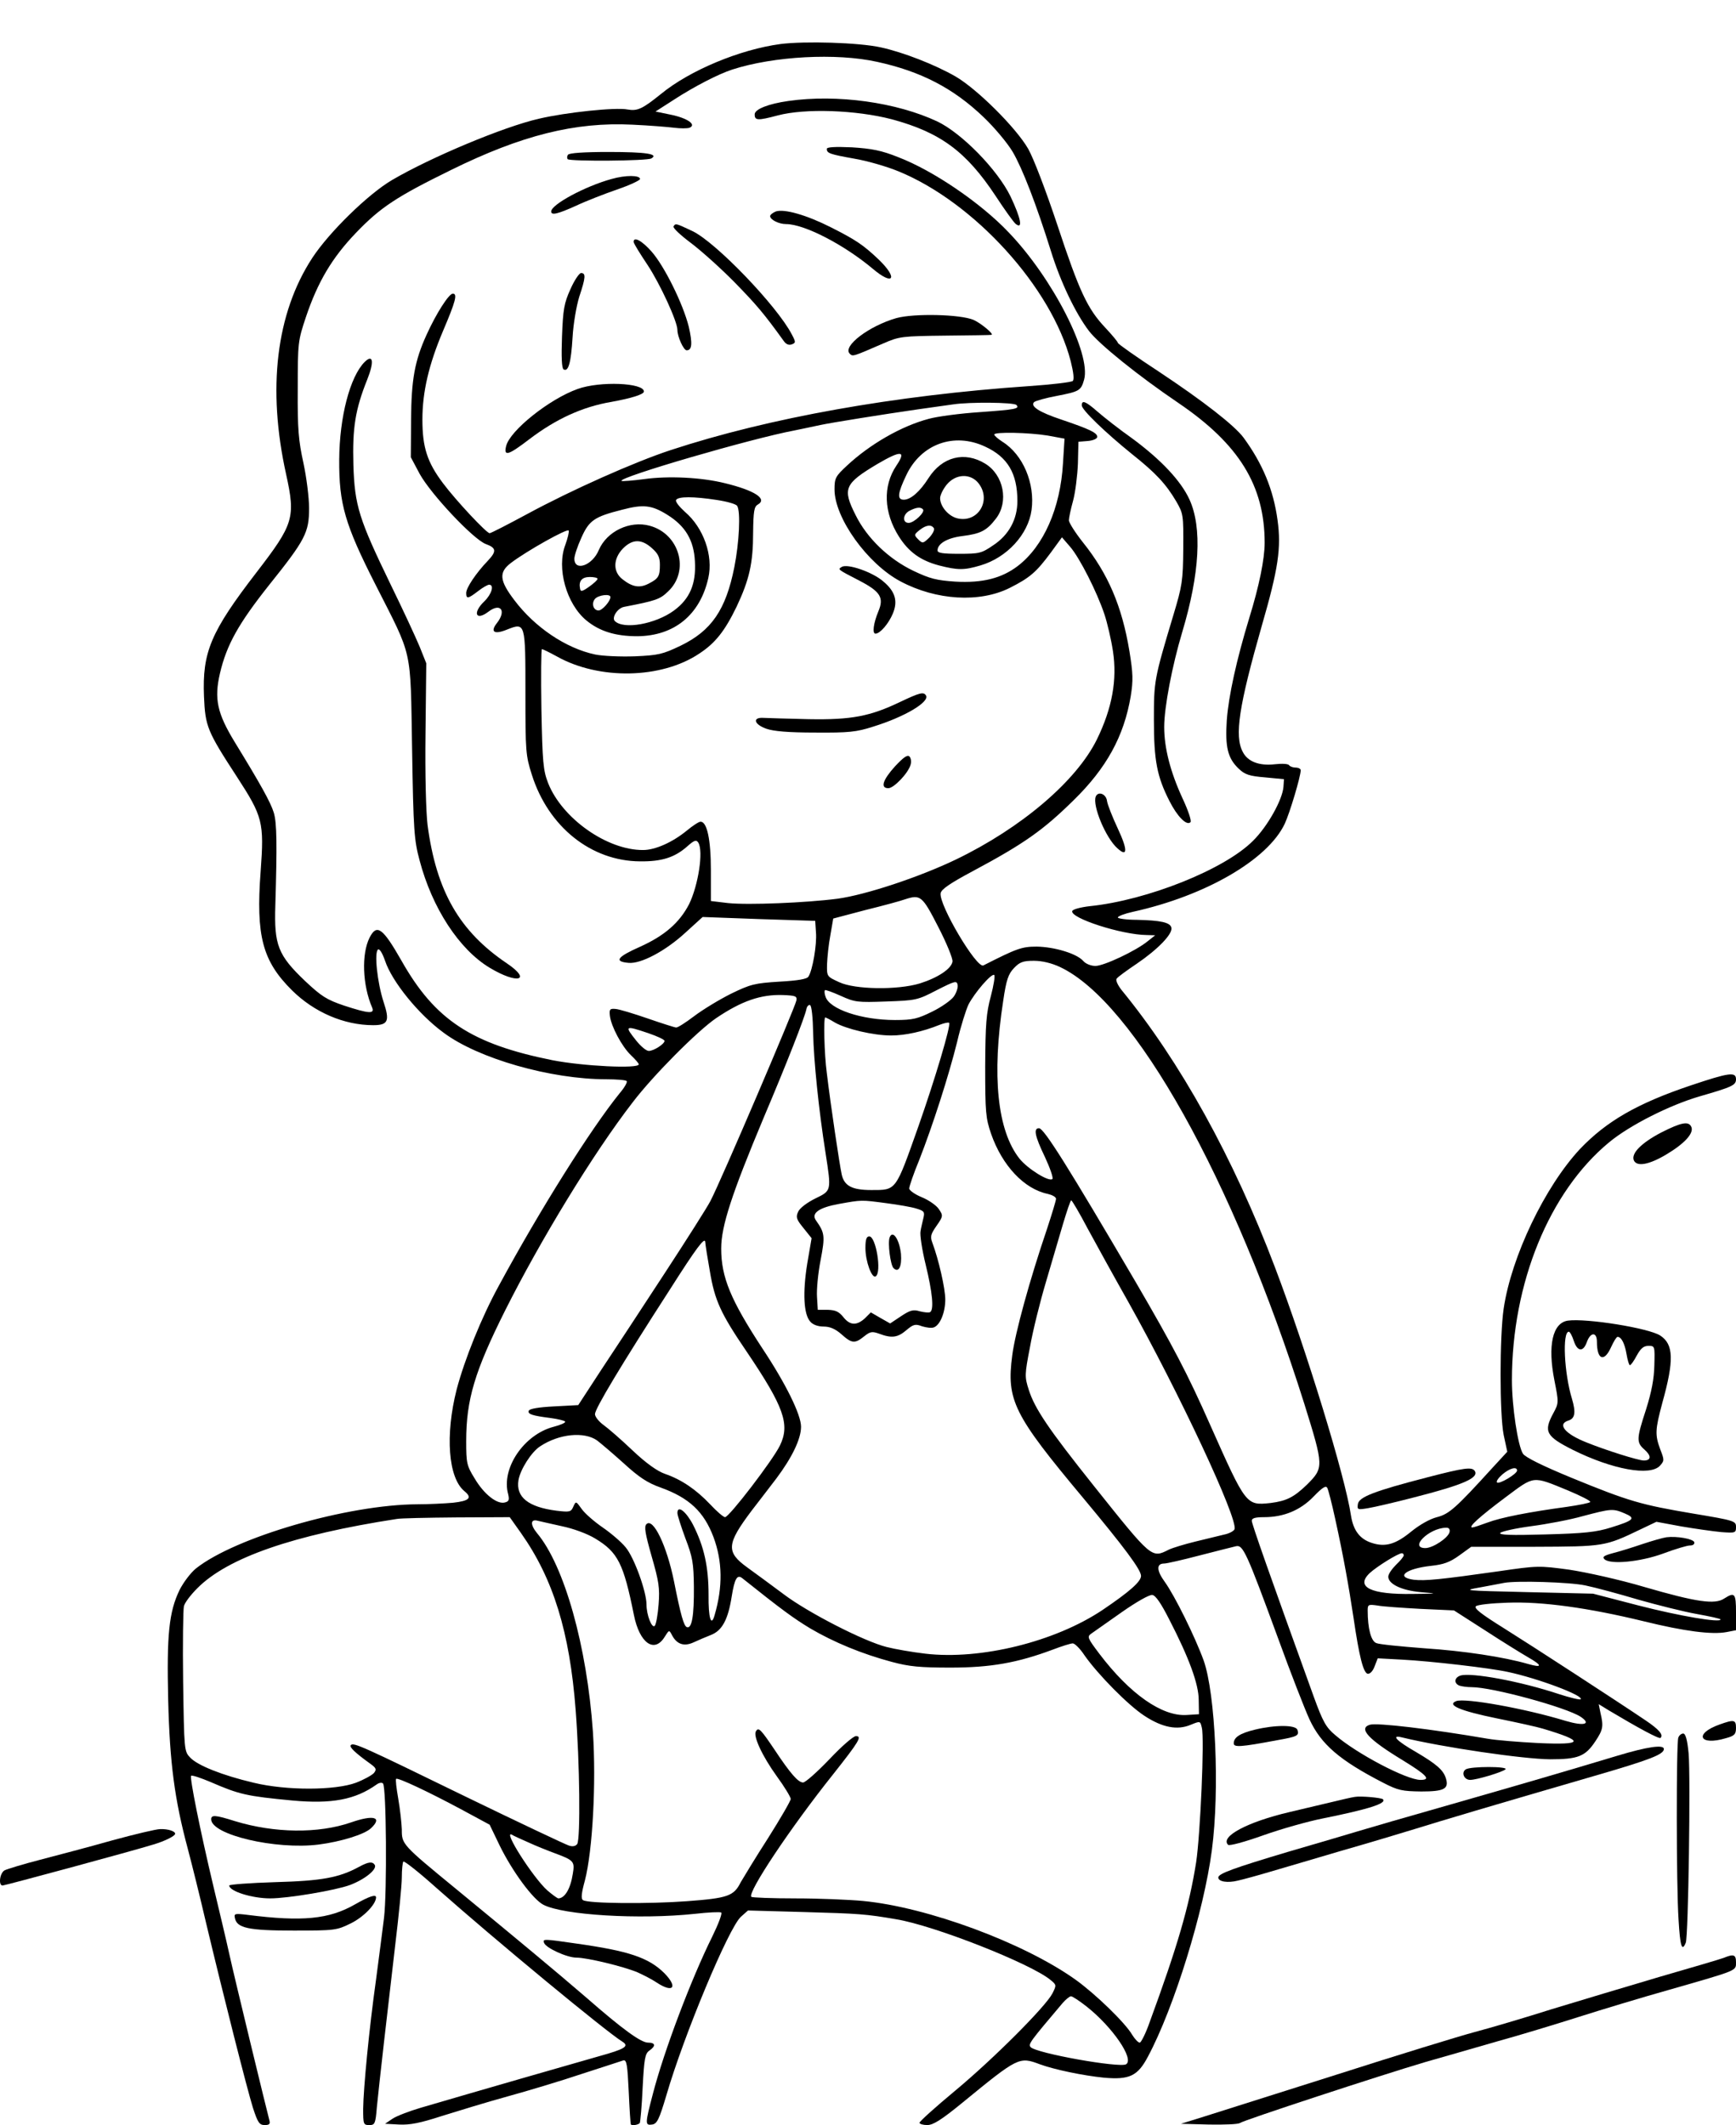<?xml version="1.0" standalone="no"?>
<!DOCTYPE svg PUBLIC "-//W3C//DTD SVG 20010904//EN"
 "http://www.w3.org/TR/2001/REC-SVG-20010904/DTD/svg10.dtd">
<svg version="1.0" xmlns="http://www.w3.org/2000/svg"
 width="674pt" height="825pt" viewBox="0 0 674 825"
 preserveAspectRatio="xMidYMid meet">
<g transform="translate(0,825) scale(0.1,-0.1)"
fill="#000000" stroke="none">
<path d="M3030 8079 c-157 -21 -352 -102 -464 -194 -72 -58 -91 -67 -130 -60
-45 9 -238 -11 -344 -36 -136 -31 -418 -149 -570 -238 -92 -54 -244 -202 -310
-303 -140 -215 -175 -507 -101 -840 37 -168 29 -193 -115 -380 -178 -231 -211
-310 -204 -482 5 -116 12 -134 128 -312 100 -154 106 -176 92 -366 -19 -252 7
-349 122 -463 86 -85 202 -135 315 -135 58 0 65 16 40 91 -24 74 -37 193 -21
203 6 3 17 -15 27 -44 27 -81 130 -208 227 -279 135 -101 417 -181 632 -181
40 0 76 -3 79 -7 4 -3 -8 -25 -27 -47 -113 -140 -307 -448 -469 -747 -68 -124
-133 -286 -164 -403 -45 -177 -33 -343 30 -395 32 -26 19 -38 -44 -45 -34 -3
-96 -6 -138 -6 -270 -1 -706 -127 -860 -249 -20 -16 -49 -54 -64 -84 -41 -85
-50 -173 -44 -427 6 -245 25 -387 76 -577 16 -60 48 -189 71 -288 69 -289 159
-644 182 -718 19 -58 25 -67 46 -67 17 0 22 4 18 18 -9 33 -134 547 -156 647
-12 55 -40 172 -61 260 -53 223 -93 424 -87 431 4 3 37 -8 75 -24 113 -49 140
-55 318 -72 153 -14 244 3 327 62 9 7 21 9 25 4 13 -12 16 -422 4 -521 -6 -49
-20 -157 -31 -240 -27 -192 -49 -422 -50 -502 0 -60 1 -63 24 -63 21 0 24 5
29 68 9 91 41 372 71 627 14 116 26 235 26 266 0 31 3 58 6 62 4 3 61 -42 128
-102 229 -203 660 -559 722 -597 29 -18 10 -29 -91 -57 -82 -23 -491 -141
-692 -200 -44 -13 -94 -32 -110 -43 l-28 -19 55 -3 c42 -2 82 6 165 33 61 19
175 54 255 76 80 22 210 61 290 88 80 26 152 49 160 52 13 3 16 -16 21 -121 3
-69 7 -126 8 -127 3 -7 30 -2 35 5 2 4 8 66 11 137 6 112 9 132 26 144 26 18
24 31 -5 31 -27 0 -97 50 -241 176 -116 100 -263 222 -500 417 -216 177 -215
177 -215 235 -1 26 -7 80 -14 120 -7 40 -11 74 -8 76 6 6 125 -50 250 -117
l113 -61 39 -81 c49 -100 129 -209 170 -230 78 -40 372 -58 588 -35 52 6 98 8
102 5 5 -3 -11 -45 -35 -94 -81 -163 -187 -443 -230 -609 -31 -118 -31 -124
-3 -120 19 3 27 19 55 113 68 234 243 653 290 694 l27 24 216 -6 c217 -6 242
-8 359 -28 147 -24 523 -172 600 -236 23 -19 23 -20 7 -52 -27 -52 -229 -254
-378 -378 -76 -63 -138 -119 -138 -124 0 -5 14 -9 30 -9 23 0 55 20 138 88
215 176 219 178 299 148 57 -21 169 -44 248 -52 100 -9 132 6 172 82 102 191
217 564 248 801 31 234 14 608 -32 737 -33 91 -112 251 -151 305 -32 44 -33
71 -2 71 10 0 71 14 136 31 66 17 129 33 142 36 28 7 41 -22 164 -357 49 -135
104 -276 122 -315 45 -97 117 -159 286 -246 58 -30 74 -33 148 -34 88 0 108
10 96 50 -10 33 -35 55 -116 103 -77 44 -99 68 -55 57 161 -39 470 -84 575
-85 109 0 137 11 176 70 30 45 32 58 20 109 l-7 35 39 -24 c114 -68 195 -112
201 -107 12 12 -6 33 -58 68 -108 73 -437 287 -552 359 -85 53 -115 76 -107
84 6 6 60 12 123 14 134 5 314 -20 528 -72 158 -39 266 -53 323 -42 l36 7 0
69 c0 75 -5 80 -46 54 -36 -24 -107 -14 -310 45 -94 28 -225 57 -291 67 -118
16 -123 16 -274 -6 -226 -32 -286 -38 -330 -33 -73 10 -32 43 67 54 48 5 73
14 109 40 l47 34 247 0 c268 1 272 1 409 67 l63 30 97 -18 c53 -9 123 -19 155
-22 55 -4 57 -3 57 20 0 23 -5 25 -167 52 -201 34 -248 47 -472 139 -114 47
-178 79 -188 93 -20 31 -43 183 -43 286 0 377 145 731 377 923 81 67 236 145
353 179 125 36 140 43 140 66 0 30 -27 26 -176 -24 -208 -70 -327 -139 -430
-247 -136 -146 -266 -417 -296 -619 -16 -109 -16 -411 0 -491 l14 -65 -59 -64
c-141 -155 -167 -178 -214 -190 -28 -7 -68 -30 -100 -56 -61 -50 -101 -61
-153 -44 -47 15 -72 49 -81 107 -22 149 -172 639 -295 963 -161 425 -368 799
-596 1077 -14 18 -23 37 -19 43 3 6 39 32 79 59 81 55 139 115 134 139 -4 21
-42 29 -135 31 -40 0 -73 5 -73 9 0 5 26 15 58 22 282 62 524 202 590 342 20
43 62 184 62 208 0 5 -9 10 -19 10 -11 0 -22 4 -26 9 -3 6 -28 7 -55 4 -61 -7
-106 10 -125 48 -33 62 -15 178 74 490 64 221 76 302 61 410 -16 118 -58 219
-132 320 -35 47 -155 141 -330 257 -87 57 -158 107 -158 111 0 4 -22 30 -48
58 -70 74 -101 140 -187 400 -44 132 -92 258 -113 295 -47 82 -198 232 -282
281 -80 46 -203 94 -290 113 -85 19 -296 25 -390 13z m375 -69 c170 -37 296
-102 414 -215 42 -40 93 -101 113 -135 37 -63 91 -202 148 -384 37 -120 96
-243 148 -311 39 -51 190 -173 348 -280 234 -159 334 -320 334 -542 0 -63 -21
-167 -60 -293 -49 -161 -80 -301 -87 -396 -7 -105 4 -148 46 -188 24 -23 41
-29 103 -34 l73 -7 -2 -30 c-4 -50 -62 -154 -118 -209 -110 -111 -410 -231
-634 -254 -35 -4 -66 -12 -68 -19 -9 -27 191 -92 289 -93 l33 -1 -29 -23 c-45
-37 -170 -96 -203 -96 -17 0 -38 8 -48 20 -25 28 -111 54 -180 55 -58 0 -77
-7 -207 -73 -26 -13 -173 235 -166 280 2 15 35 38 123 85 202 108 275 160 393
276 128 125 196 249 222 404 10 62 9 88 -5 175 -29 175 -83 301 -181 423 -30
38 -54 76 -54 85 0 9 7 43 16 75 9 33 17 98 19 145 l2 85 37 3 c21 2 36 9 36
16 0 16 -30 30 -139 67 -87 29 -122 52 -106 68 6 5 45 16 88 24 87 17 94 20
106 63 28 100 -122 394 -293 572 -108 114 -293 240 -429 292 -65 26 -102 33
-179 38 -67 3 -98 1 -98 -6 0 -17 12 -21 107 -38 48 -8 125 -30 171 -49 294
-120 595 -451 669 -737 11 -44 14 -71 8 -77 -6 -5 -82 -14 -170 -20 -523 -36
-1009 -123 -1390 -248 -143 -47 -385 -155 -557 -248 -76 -41 -142 -75 -147
-75 -12 0 -130 126 -181 194 -61 81 -80 139 -80 247 0 108 25 214 80 344 49
115 57 145 38 145 -15 0 -64 -76 -102 -160 -46 -101 -59 -174 -60 -330 l-1
-145 34 -64 c44 -80 209 -255 257 -273 41 -15 43 -28 8 -65 -46 -48 -84 -105
-84 -125 0 -24 7 -23 46 7 18 14 37 25 43 25 21 0 10 -37 -19 -65 -46 -44 -33
-77 16 -40 47 36 71 5 34 -43 -28 -35 -12 -47 39 -26 71 28 71 27 71 -247 0
-226 1 -242 25 -317 64 -202 230 -335 420 -336 84 -1 134 15 182 57 28 25 36
28 44 16 21 -33 0 -167 -36 -240 -37 -71 -95 -122 -191 -165 -88 -39 -101 -57
-44 -62 48 -5 144 46 222 118 l66 60 218 -8 219 -7 3 -45 c4 -46 -13 -146 -29
-171 -5 -10 -41 -16 -113 -20 -96 -6 -112 -10 -188 -47 -46 -23 -110 -62 -143
-87 -33 -25 -64 -45 -70 -44 -5 0 -55 16 -110 35 -55 19 -111 36 -125 37 -22
2 -25 -1 -22 -27 5 -41 46 -118 81 -152 17 -16 31 -32 31 -36 0 -18 -217 -7
-335 16 -314 63 -456 156 -586 386 -73 128 -96 145 -124 90 -32 -63 -28 -184
10 -272 10 -25 -14 -23 -109 8 -68 23 -88 36 -151 95 -106 101 -121 140 -116
294 7 235 6 321 -6 360 -12 40 -53 113 -151 273 -69 113 -81 169 -58 268 26
111 72 193 191 343 141 176 155 204 155 298 0 41 -10 120 -22 176 -19 86 -23
131 -22 287 0 181 1 187 32 280 46 136 101 229 194 326 95 99 157 140 369 244
274 135 482 187 704 176 66 -3 139 -9 163 -12 23 -3 50 -3 59 0 29 12 -9 38
-74 51 l-58 12 70 45 c80 52 173 100 228 118 161 52 404 65 562 30z m541
-1332 c14 -15 -3 -18 -142 -28 -76 -5 -166 -17 -198 -26 -106 -28 -228 -98
-318 -182 -44 -41 -48 -48 -48 -92 0 -111 128 -289 256 -357 139 -74 308 -84
425 -25 77 39 102 60 159 137 l43 59 32 -37 c37 -43 104 -175 133 -262 11 -33
26 -97 33 -143 17 -111 -3 -221 -62 -342 -80 -163 -295 -345 -548 -467 -144
-69 -350 -137 -459 -152 -123 -16 -347 -25 -425 -17 l-67 8 0 119 c0 120 -15
189 -40 189 -7 0 -31 -16 -54 -35 -55 -45 -122 -75 -169 -75 -140 -1 -315 123
-369 260 -19 49 -22 80 -26 288 -2 127 -1 232 2 232 3 0 30 -13 59 -29 163
-91 404 -87 551 11 63 41 100 88 146 183 49 104 64 168 64 288 1 82 4 100 18
108 39 22 -12 55 -127 83 -92 23 -220 29 -314 16 -45 -6 -85 -9 -88 -7 -13 14
506 165 672 196 33 7 78 16 100 21 42 9 241 41 380 61 44 6 105 15 135 19 66
10 235 8 246 -2z m122 -119 l65 -12 -6 -96 c-10 -174 -75 -321 -175 -398 -63
-48 -137 -67 -243 -61 -73 5 -98 11 -163 42 -96 46 -180 127 -224 216 -52 103
-44 122 85 199 92 54 113 52 73 -7 -53 -79 -49 -182 10 -275 38 -60 84 -93
155 -112 74 -19 98 -19 162 0 102 30 185 120 198 215 14 103 -33 215 -113 265
-17 11 -31 23 -32 28 0 11 135 8 208 -4z m-243 -43 c87 -40 125 -104 125 -211
0 -71 -33 -132 -94 -172 -45 -31 -54 -33 -132 -33 -64 0 -84 3 -84 13 0 27 39
49 97 56 71 9 94 21 130 68 50 65 30 169 -42 213 -80 49 -167 27 -220 -56 -33
-52 -69 -84 -96 -84 -27 0 -24 25 10 96 57 120 185 167 306 110z m-26 -142
c51 -65 0 -153 -79 -137 -36 7 -70 46 -70 79 0 12 12 36 26 53 35 42 92 44
123 5z m-1016 -65 c40 -6 75 -16 79 -23 14 -21 8 -143 -11 -238 -33 -166 -89
-247 -209 -305 -69 -33 -86 -37 -177 -41 -56 -2 -125 1 -154 7 -114 24 -235
106 -314 211 -58 76 -61 108 -14 144 60 46 222 137 225 126 2 -5 -4 -30 -13
-55 -35 -90 4 -230 82 -294 51 -42 113 -61 197 -61 144 1 244 83 276 226 20
87 -19 196 -91 257 -22 20 -38 40 -34 46 8 14 67 14 158 0z m-193 -57 c71 -44
104 -99 108 -182 5 -87 -20 -145 -81 -190 -72 -53 -196 -75 -230 -41 -13 13
10 50 36 55 124 24 139 29 171 60 85 80 44 224 -72 255 -77 21 -166 -22 -197
-94 -25 -61 -95 -85 -95 -34 0 12 12 48 27 81 30 68 51 82 158 109 83 22 115
18 175 -19z m993 21 c11 -10 -34 -53 -55 -53 -26 0 -23 35 5 48 26 13 41 14
50 5z m43 -74 c3 -6 -5 -22 -18 -36 -24 -23 -26 -24 -43 -7 -17 17 -16 19 5
36 25 20 46 23 56 7z m-1095 -77 c24 -21 31 -36 31 -64 0 -45 -5 -54 -44 -74
-35 -18 -63 -13 -101 17 -38 29 -37 80 2 120 37 37 72 37 112 1z m-211 -119
c0 -5 -15 -18 -33 -31 -27 -19 -33 -20 -35 -7 -6 29 7 45 38 45 16 0 30 -3 30
-7z m50 -71 c0 -16 -32 -52 -46 -52 -20 0 -29 27 -14 45 13 15 60 21 60 7z
m1273 -1281 c32 -62 57 -123 55 -134 -4 -28 -57 -63 -127 -85 -86 -26 -252
-24 -313 5 -48 22 -48 22 -47 70 1 26 6 77 13 113 l11 64 125 33 c69 17 139
36 155 42 59 19 66 13 128 -108z m472 -155 c289 -135 674 -824 949 -1696 76
-244 76 -248 10 -314 -51 -49 -79 -63 -141 -71 -95 -10 -95 -10 -234 302 -88
199 -144 306 -291 558 -261 445 -355 595 -374 595 -22 0 -17 -29 23 -112 20
-43 33 -81 29 -85 -12 -13 -96 39 -128 79 -86 109 -108 322 -63 613 12 82 20
104 42 127 22 23 35 28 77 28 32 0 69 -9 101 -24z m-268 -113 c-18 -67 -21
-107 -22 -273 0 -178 2 -201 23 -262 43 -123 128 -214 220 -233 17 -4 32 -12
32 -19 0 -7 -16 -59 -35 -117 -67 -197 -124 -404 -135 -491 -23 -174 5 -230
275 -553 160 -192 225 -279 225 -303 0 -22 -44 -61 -149 -132 -185 -124 -474
-195 -688 -170 -52 6 -120 18 -151 26 -88 22 -308 135 -401 206 -46 34 -109
81 -140 103 -83 60 -80 91 17 220 26 33 68 89 96 125 60 80 96 153 96 201 0
47 -59 167 -150 304 -123 188 -160 276 -160 388 0 87 41 212 165 508 90 212
160 391 166 422 2 10 8 17 14 15 6 -2 11 -49 12 -108 2 -106 22 -301 48 -465
23 -149 24 -147 -40 -178 -32 -16 -60 -37 -66 -51 -10 -21 -7 -30 20 -63 l32
-40 -17 -99 c-18 -112 -14 -197 12 -225 10 -12 30 -19 52 -19 24 0 45 -9 69
-30 40 -36 52 -37 88 -8 24 19 31 20 59 10 48 -18 71 -15 105 14 27 23 35 25
61 15 17 -5 37 -8 46 -4 24 9 44 58 44 108 0 43 -26 156 -50 220 -9 24 -7 33
16 66 26 37 26 40 9 65 -9 14 -39 35 -66 46 -27 11 -49 27 -49 34 0 8 17 58
39 111 52 133 114 325 147 458 14 61 35 126 44 145 24 46 89 122 100 115 4 -3
-2 -40 -13 -82z m-144 -2 c-10 -14 -48 -41 -83 -58 -57 -28 -75 -33 -145 -33
-130 0 -255 42 -270 91 -4 11 -5 22 -2 25 2 2 30 -8 61 -22 55 -25 65 -26 177
-22 115 4 121 5 196 44 71 36 78 38 81 20 2 -10 -5 -31 -15 -45z m-611 -15
c-5 -27 -293 -701 -334 -779 -13 -25 -93 -151 -178 -281 -85 -130 -195 -298
-245 -373 l-90 -138 -94 -5 c-59 -3 -96 -9 -98 -17 -5 -13 13 -19 84 -28 29
-4 55 -10 57 -14 3 -4 -17 -13 -44 -20 -116 -30 -205 -162 -177 -262 5 -22 3
-28 -13 -32 -30 -8 -81 32 -117 93 -31 50 -33 60 -33 145 0 161 33 271 151
507 137 273 342 610 495 808 79 104 251 277 324 327 99 67 174 93 260 90 48
-2 55 -4 52 -21z m150 -86 c44 -25 149 -50 218 -50 54 0 123 15 187 41 18 7
35 11 38 8 8 -8 -55 -219 -119 -401 -90 -254 -85 -248 -183 -248 -75 0 -105
16 -115 60 -8 36 -43 269 -58 395 -10 74 -13 215 -6 215 3 0 20 -9 38 -20z
m-725 -41 c35 -12 63 -25 63 -30 0 -12 -42 -39 -61 -39 -10 0 -31 18 -48 39
-47 59 -46 61 46 30z m924 -660 c46 -6 99 -15 117 -21 30 -9 33 -13 27 -37 -3
-14 -9 -37 -11 -51 -3 -14 6 -73 20 -130 26 -107 33 -175 17 -184 -4 -3 -22
-1 -39 3 -26 8 -38 5 -74 -19 l-42 -28 -37 21 -38 22 -23 -23 c-32 -29 -58
-28 -84 5 -17 21 -30 27 -60 28 l-39 0 -3 50 c-2 28 4 92 14 143 18 94 16 106
-18 154 -20 28 12 50 89 64 89 16 86 16 184 3z m781 -97 c32 -59 103 -188 159
-287 196 -350 427 -843 412 -882 -3 -7 -21 -17 -42 -21 -20 -5 -70 -17 -111
-27 -41 -10 -87 -24 -102 -31 -67 -34 -65 -36 -290 246 -178 223 -231 302
-254 375 -16 50 -16 58 5 166 11 63 39 175 61 249 22 74 52 177 67 228 15 50
29 92 32 92 3 0 32 -49 63 -108z m-1466 -167 c19 -114 42 -164 142 -311 146
-216 170 -284 130 -366 -27 -56 -197 -278 -213 -278 -6 0 -32 22 -58 50 -54
57 -111 96 -175 118 -29 10 -72 40 -126 91 -44 42 -96 87 -113 99 -18 13 -33
32 -33 42 0 21 100 188 291 484 103 162 135 204 137 185 1 -13 9 -64 18 -114z
m-438 -657 c17 -13 65 -54 106 -91 57 -52 90 -74 141 -92 111 -40 168 -94 205
-192 35 -94 37 -193 4 -305 -13 -45 -24 -9 -23 80 0 109 -17 187 -60 272 -27
52 -61 79 -61 46 0 -8 14 -52 31 -98 28 -73 32 -96 33 -188 1 -113 -8 -164
-27 -157 -12 4 -24 46 -50 177 -28 139 -81 249 -107 223 -10 -9 -5 -37 20
-125 28 -97 32 -123 27 -187 -3 -40 -10 -78 -15 -83 -11 -11 -32 42 -32 83 0
50 -48 183 -81 222 -17 21 -57 55 -89 77 -32 22 -69 54 -81 71 -23 32 -23 32
-33 10 -9 -21 -14 -22 -65 -16 -110 14 -159 53 -148 119 7 41 50 109 84 131
74 49 171 58 221 23z m3572 -117 c0 -13 -70 -55 -78 -46 -4 4 6 18 21 31 28
24 57 32 57 15z m197 -77 c50 -21 90 -41 87 -45 -2 -4 -43 -12 -91 -19 -147
-20 -255 -41 -308 -61 -27 -10 -54 -19 -59 -19 -18 0 30 43 129 117 114 85
103 84 242 27z m-903 -111 c32 -145 52 -258 71 -383 22 -151 38 -214 55 -218
9 -1 20 10 27 29 l12 31 93 -5 c115 -6 346 -33 413 -48 117 -25 295 -92 282
-106 -3 -3 -41 6 -84 20 -150 50 -341 85 -383 72 -24 -8 -26 -30 -4 -39 9 -3
30 -6 48 -6 80 0 366 -78 423 -115 43 -29 13 -37 -58 -16 -157 48 -391 90
-425 77 -39 -15 15 -38 157 -67 79 -16 160 -34 179 -40 164 -49 160 -64 -17
-56 -76 4 -165 11 -198 17 -215 37 -430 63 -457 54 -45 -14 -5 -57 127 -137
96 -59 112 -77 70 -77 -54 0 -248 102 -331 174 -36 30 -48 52 -83 148 -171
473 -241 672 -241 684 0 10 13 14 48 14 76 0 141 27 192 80 33 34 47 44 53 34
4 -7 18 -61 31 -121z m1123 22 c45 -19 38 -27 -52 -55 -57 -18 -104 -23 -255
-27 -136 -4 -182 -2 -175 6 6 6 60 18 120 26 61 8 151 25 200 39 110 29 117
30 162 11z m-4284 -77 c125 -177 189 -384 212 -687 16 -207 19 -499 6 -520 -6
-8 -17 -11 -32 -6 -13 4 -193 89 -399 189 -408 199 -437 212 -448 201 -7 -7
17 -30 74 -71 25 -18 27 -23 16 -37 -8 -9 -39 -26 -70 -38 -81 -30 -269 -31
-397 0 -123 29 -217 67 -246 97 -24 25 -24 27 -28 295 -2 148 0 280 3 293 3
14 27 45 52 70 118 119 373 207 774 269 14 3 118 5 232 6 l207 1 44 -62z m158
27 c44 -9 99 -29 130 -48 88 -53 110 -97 150 -296 22 -111 80 -151 120 -85 17
27 17 27 28 6 19 -36 47 -45 84 -28 17 8 48 21 68 29 43 17 66 60 80 150 11
68 21 86 41 70 153 -122 198 -155 264 -195 92 -54 201 -99 317 -130 67 -18
109 -22 227 -22 155 0 259 18 398 70 34 13 69 24 77 24 8 0 29 -21 46 -47 52
-74 169 -193 232 -234 70 -46 128 -57 180 -35 37 15 37 15 43 -11 11 -41 -6
-418 -22 -523 -27 -171 -73 -328 -181 -622 -15 -43 -33 -78 -38 -78 -6 0 -19
14 -29 30 -27 47 -144 160 -221 215 -201 143 -574 281 -824 305 -53 5 -171 10
-262 10 -91 0 -168 3 -172 6 -16 16 151 267 317 475 102 129 114 149 89 149
-10 0 -56 -40 -103 -90 -47 -49 -93 -90 -102 -90 -19 0 -49 34 -112 129 -52
77 -61 87 -71 70 -12 -18 24 -96 81 -175 30 -41 54 -81 54 -88 0 -7 -40 -76
-88 -152 -49 -76 -96 -154 -106 -171 -27 -54 -49 -62 -210 -74 -149 -11 -381
-9 -402 4 -9 5 -7 26 7 77 30 117 44 377 31 576 -23 333 -111 646 -217 772
-27 33 -26 56 3 48 10 -2 51 -12 93 -21z m3447 -22 c-4 -23 -65 -63 -94 -63
-64 0 13 77 79 79 12 1 17 -5 15 -16z m-178 -91 c0 -5 -13 -21 -30 -37 -16
-16 -30 -36 -30 -46 0 -28 50 -53 125 -60 70 -6 70 -6 -30 -7 -163 -3 -224 27
-167 81 27 25 110 77 125 77 4 0 7 -4 7 -8z m705 -117 c39 -8 131 -33 205 -55
74 -21 177 -47 228 -56 50 -9 92 -18 92 -21 0 -14 -158 13 -318 54 l-177 46
-255 6 c-252 6 -254 6 -180 19 41 8 82 15 90 17 48 9 254 3 315 -10z m-1616
-131 c77 -149 115 -252 115 -314 l1 -55 -48 -3 c-95 -6 -220 81 -339 238 -46
61 -48 66 -31 78 10 7 63 44 118 83 57 40 108 69 119 67 13 -2 34 -33 65 -94z
m976 40 l130 -6 120 -77 c66 -43 142 -90 168 -105 56 -32 56 -42 0 -26 -93 27
-250 51 -403 61 -91 7 -174 15 -186 20 -21 7 -34 57 -34 127 0 23 3 24 38 19
20 -4 96 -9 167 -13z m-3465 -906 c30 -14 78 -33 105 -43 73 -27 77 -32 69
-79 -9 -59 -31 -95 -56 -96 -4 0 -23 14 -43 31 -55 49 -176 238 -137 216 4 -3
32 -16 62 -29z m2169 -638 c100 -79 186 -204 153 -224 -25 -15 -351 43 -371
67 -9 12 -2 21 124 170 13 15 28 27 33 27 6 0 33 -18 61 -40z"/>
<path d="M3061 7858 c-78 -11 -131 -32 -131 -52 0 -24 11 -25 90 -4 106 28
304 21 442 -15 189 -51 289 -125 403 -297 34 -52 69 -101 78 -109 30 -24 20
23 -20 107 -51 104 -188 244 -283 290 -159 75 -390 107 -579 80z"/>
<path d="M2205 7649 c-4 -6 -4 -13 -1 -17 10 -9 310 -7 325 3 29 17 -19 25
-166 25 -97 0 -154 -4 -158 -11z"/>
<path d="M2374 7555 c-102 -28 -234 -99 -234 -126 0 -16 25 -10 96 22 38 18
110 46 159 63 50 17 90 36 90 41 0 15 -55 16 -111 0z"/>
<path d="M3012 7429 c-12 -5 -22 -13 -22 -18 0 -14 34 -31 62 -31 71 0 225
-80 336 -173 80 -68 100 -39 25 34 -61 58 -89 77 -188 127 -95 48 -181 72
-213 61z"/>
<path d="M2615 7371 c-3 -6 27 -34 67 -64 40 -30 117 -99 170 -153 84 -86 114
-121 191 -228 9 -13 20 -17 31 -13 16 6 16 9 0 39 -57 110 -295 358 -386 401
-64 30 -65 31 -73 18z"/>
<path d="M2460 7311 c0 -6 25 -46 55 -91 48 -73 115 -218 115 -251 0 -26 24
-79 36 -79 21 0 23 27 8 92 -22 88 -94 234 -144 291 -38 43 -70 60 -70 38z"/>
<path d="M2215 7128 c-25 -55 -29 -79 -33 -184 -3 -81 -1 -123 6 -128 19 -11
29 26 35 124 3 54 15 122 26 158 25 75 26 92 7 92 -7 0 -26 -28 -41 -62z"/>
<path d="M3480 7015 c-105 -30 -210 -109 -181 -138 12 -12 11 -12 131 40 62
27 72 28 240 30 96 1 177 2 179 3 13 1 -40 45 -69 58 -52 22 -231 26 -300 7z"/>
<path d="M1416 6845 c-57 -57 -98 -213 -99 -380 -1 -171 22 -251 141 -485 146
-288 135 -238 142 -640 5 -315 8 -352 29 -430 49 -186 154 -346 272 -417 108
-65 166 -50 67 17 -184 124 -274 280 -308 537 -6 48 -10 196 -8 355 l3 273
-26 65 c-15 36 -65 144 -112 240 -123 254 -140 306 -145 465 -4 143 7 215 54
332 27 68 23 100 -10 68z"/>
<path d="M2243 6740 c-110 -39 -264 -162 -278 -222 -10 -41 8 -36 89 26 105
80 208 127 321 146 77 14 125 29 125 40 0 34 -171 41 -257 10z"/>
<path d="M4200 6676 c0 -17 90 -104 195 -189 92 -73 132 -116 172 -184 27 -47
28 -52 27 -183 -1 -125 -4 -144 -39 -260 -74 -246 -75 -254 -75 -405 0 -157
12 -220 60 -314 30 -60 67 -98 82 -83 5 5 -9 46 -31 93 -47 102 -71 195 -71
277 0 76 31 238 70 368 68 227 78 406 28 515 -33 72 -110 154 -221 236 -51 36
-112 84 -136 105 -47 41 -61 46 -61 24z"/>
<path d="M4254 5157 c-13 -35 39 -160 84 -200 40 -37 41 -7 2 76 -21 45 -40
93 -42 107 -3 28 -35 40 -44 17z"/>
<path d="M3268 6049 c-16 -10 -17 -9 70 -54 80 -42 95 -65 72 -119 -19 -46
-24 -86 -11 -86 18 0 51 39 67 77 21 49 10 87 -37 126 -41 36 -139 70 -161 56z"/>
<path d="M3495 5525 c-117 -56 -189 -70 -355 -67 -80 2 -158 4 -175 5 -45 3
-38 -25 10 -42 28 -10 86 -15 190 -15 130 -1 160 2 225 23 123 38 220 96 205
121 -9 15 -24 11 -100 -25z"/>
<path d="M3475 5275 c-48 -53 -58 -85 -26 -85 21 0 76 57 86 90 4 12 2 27 -4
33 -8 8 -23 -3 -56 -38z"/>
<path d="M3454 3446 c-8 -21 3 -107 15 -119 20 -20 33 6 29 55 -6 56 -32 95
-44 64z"/>
<path d="M3360 3405 c0 -52 25 -120 40 -110 24 15 1 155 -25 155 -11 0 -15
-12 -15 -45z"/>
<path d="M6449 3853 c-76 -40 -116 -80 -106 -107 11 -27 60 -18 128 23 70 42
105 81 96 105 -10 25 -39 19 -118 -21z"/>
<path d="M6087 3123 c-59 -9 -79 -96 -52 -232 17 -86 17 -88 -4 -127 -39 -72
-29 -90 76 -143 153 -76 300 -103 338 -61 17 19 17 22 1 63 -21 57 -20 76 8
181 46 165 44 227 -8 261 -44 29 -287 68 -359 58z m23 -78 c14 -43 37 -45 51
-5 14 39 39 40 39 1 0 -70 28 -81 55 -21 10 22 21 40 25 40 15 0 28 -26 35
-67 4 -24 10 -43 13 -43 4 0 16 17 27 38 15 27 26 37 45 37 25 0 25 -1 23 -75
-1 -53 -11 -104 -32 -171 -38 -116 -38 -129 -6 -157 27 -24 26 -42 -3 -42 -21
0 -148 40 -222 70 -84 33 -115 71 -71 85 26 8 30 31 14 85 -30 98 -38 260 -12
260 4 0 13 -16 19 -35z"/>
<path d="M5543 2515 c-209 -54 -267 -77 -271 -104 -3 -22 -2 -23 40 -16 24 4
102 22 175 41 192 49 255 76 239 103 -11 17 -40 13 -183 -24z"/>
<path d="M6470 2282 c-14 -2 -56 -14 -95 -27 -38 -13 -90 -29 -114 -35 -33 -9
-41 -14 -32 -23 22 -22 139 -11 229 22 45 17 92 31 103 31 12 0 19 5 17 13 -5
13 -68 24 -108 19z"/>
<path d="M6676 1555 c-101 -36 -78 -84 25 -53 33 9 39 15 39 40 0 32 -8 33
-64 13z"/>
<path d="M4872 1535 c-58 -14 -82 -30 -82 -53 0 -16 25 -15 168 12 80 14 87
18 79 41 -8 19 -87 19 -165 0z"/>
<path d="M6516 1504 c-8 -21 -8 -573 1 -707 6 -103 13 -126 28 -89 10 25 19
644 11 735 -5 53 -12 77 -21 77 -7 0 -16 -7 -19 -16z"/>
<path d="M6280 1434 c-206 -62 -350 -104 -650 -190 -162 -46 -324 -93 -360
-104 -36 -11 -155 -46 -265 -78 -218 -65 -275 -86 -275 -101 0 -16 36 -22 76
-12 22 5 77 20 124 34 47 14 171 50 275 81 105 30 235 69 290 86 103 32 294
89 690 204 221 64 275 85 275 106 0 18 -64 9 -180 -26z"/>
<path d="M5691 1381 c-19 -12 -7 -41 17 -41 25 0 125 30 137 41 12 12 -135 12
-154 0z"/>
<path d="M5260 1274 c-14 -2 -52 -11 -85 -19 -33 -8 -109 -26 -169 -40 -162
-38 -270 -95 -238 -127 5 -5 64 11 137 37 70 25 174 54 229 65 179 36 252 59
235 75 -8 6 -85 13 -109 9z"/>
<path d="M820 1187 c0 -60 250 -119 417 -98 86 11 177 39 203 63 46 43 12 54
-77 23 -127 -44 -297 -42 -451 5 -76 24 -92 25 -92 7z"/>
<path d="M435 1105 c-88 -25 -214 -58 -279 -75 -66 -17 -128 -36 -138 -41 -19
-10 -25 -59 -8 -59 9 0 508 135 585 159 44 13 85 33 85 42 0 10 -28 19 -58 18
-15 0 -99 -20 -187 -44z"/>
<path d="M1395 1003 c-79 -43 -146 -55 -327 -60 -98 -3 -178 -9 -178 -13 0
-22 88 -50 159 -50 69 0 253 31 310 52 58 22 106 61 96 78 -9 14 -25 12 -60
-7z"/>
<path d="M1377 856 c-100 -57 -204 -67 -416 -40 -49 6 -53 5 -49 -12 7 -39 52
-49 228 -49 160 0 167 1 222 28 49 24 98 74 98 101 0 13 -27 4 -83 -28z"/>
<path d="M2112 708 c6 -20 89 -58 126 -58 41 0 182 -34 237 -57 22 -10 56 -27
75 -40 64 -42 83 -18 29 37 -61 60 -137 86 -344 115 -124 18 -128 18 -123 3z"/>
<path d="M6692 649 c-13 -5 -125 -38 -250 -74 -125 -37 -312 -93 -417 -125
-104 -33 -239 -73 -300 -89 -60 -16 -301 -90 -535 -165 -234 -74 -465 -147
-515 -163 l-90 -28 109 -3 c59 -1 113 1 120 6 12 10 548 186 721 237 61 17
184 53 275 79 91 25 235 69 320 96 85 27 243 75 350 105 268 77 260 73 260
107 0 30 -9 33 -48 17z"/>
</g>
</svg>

